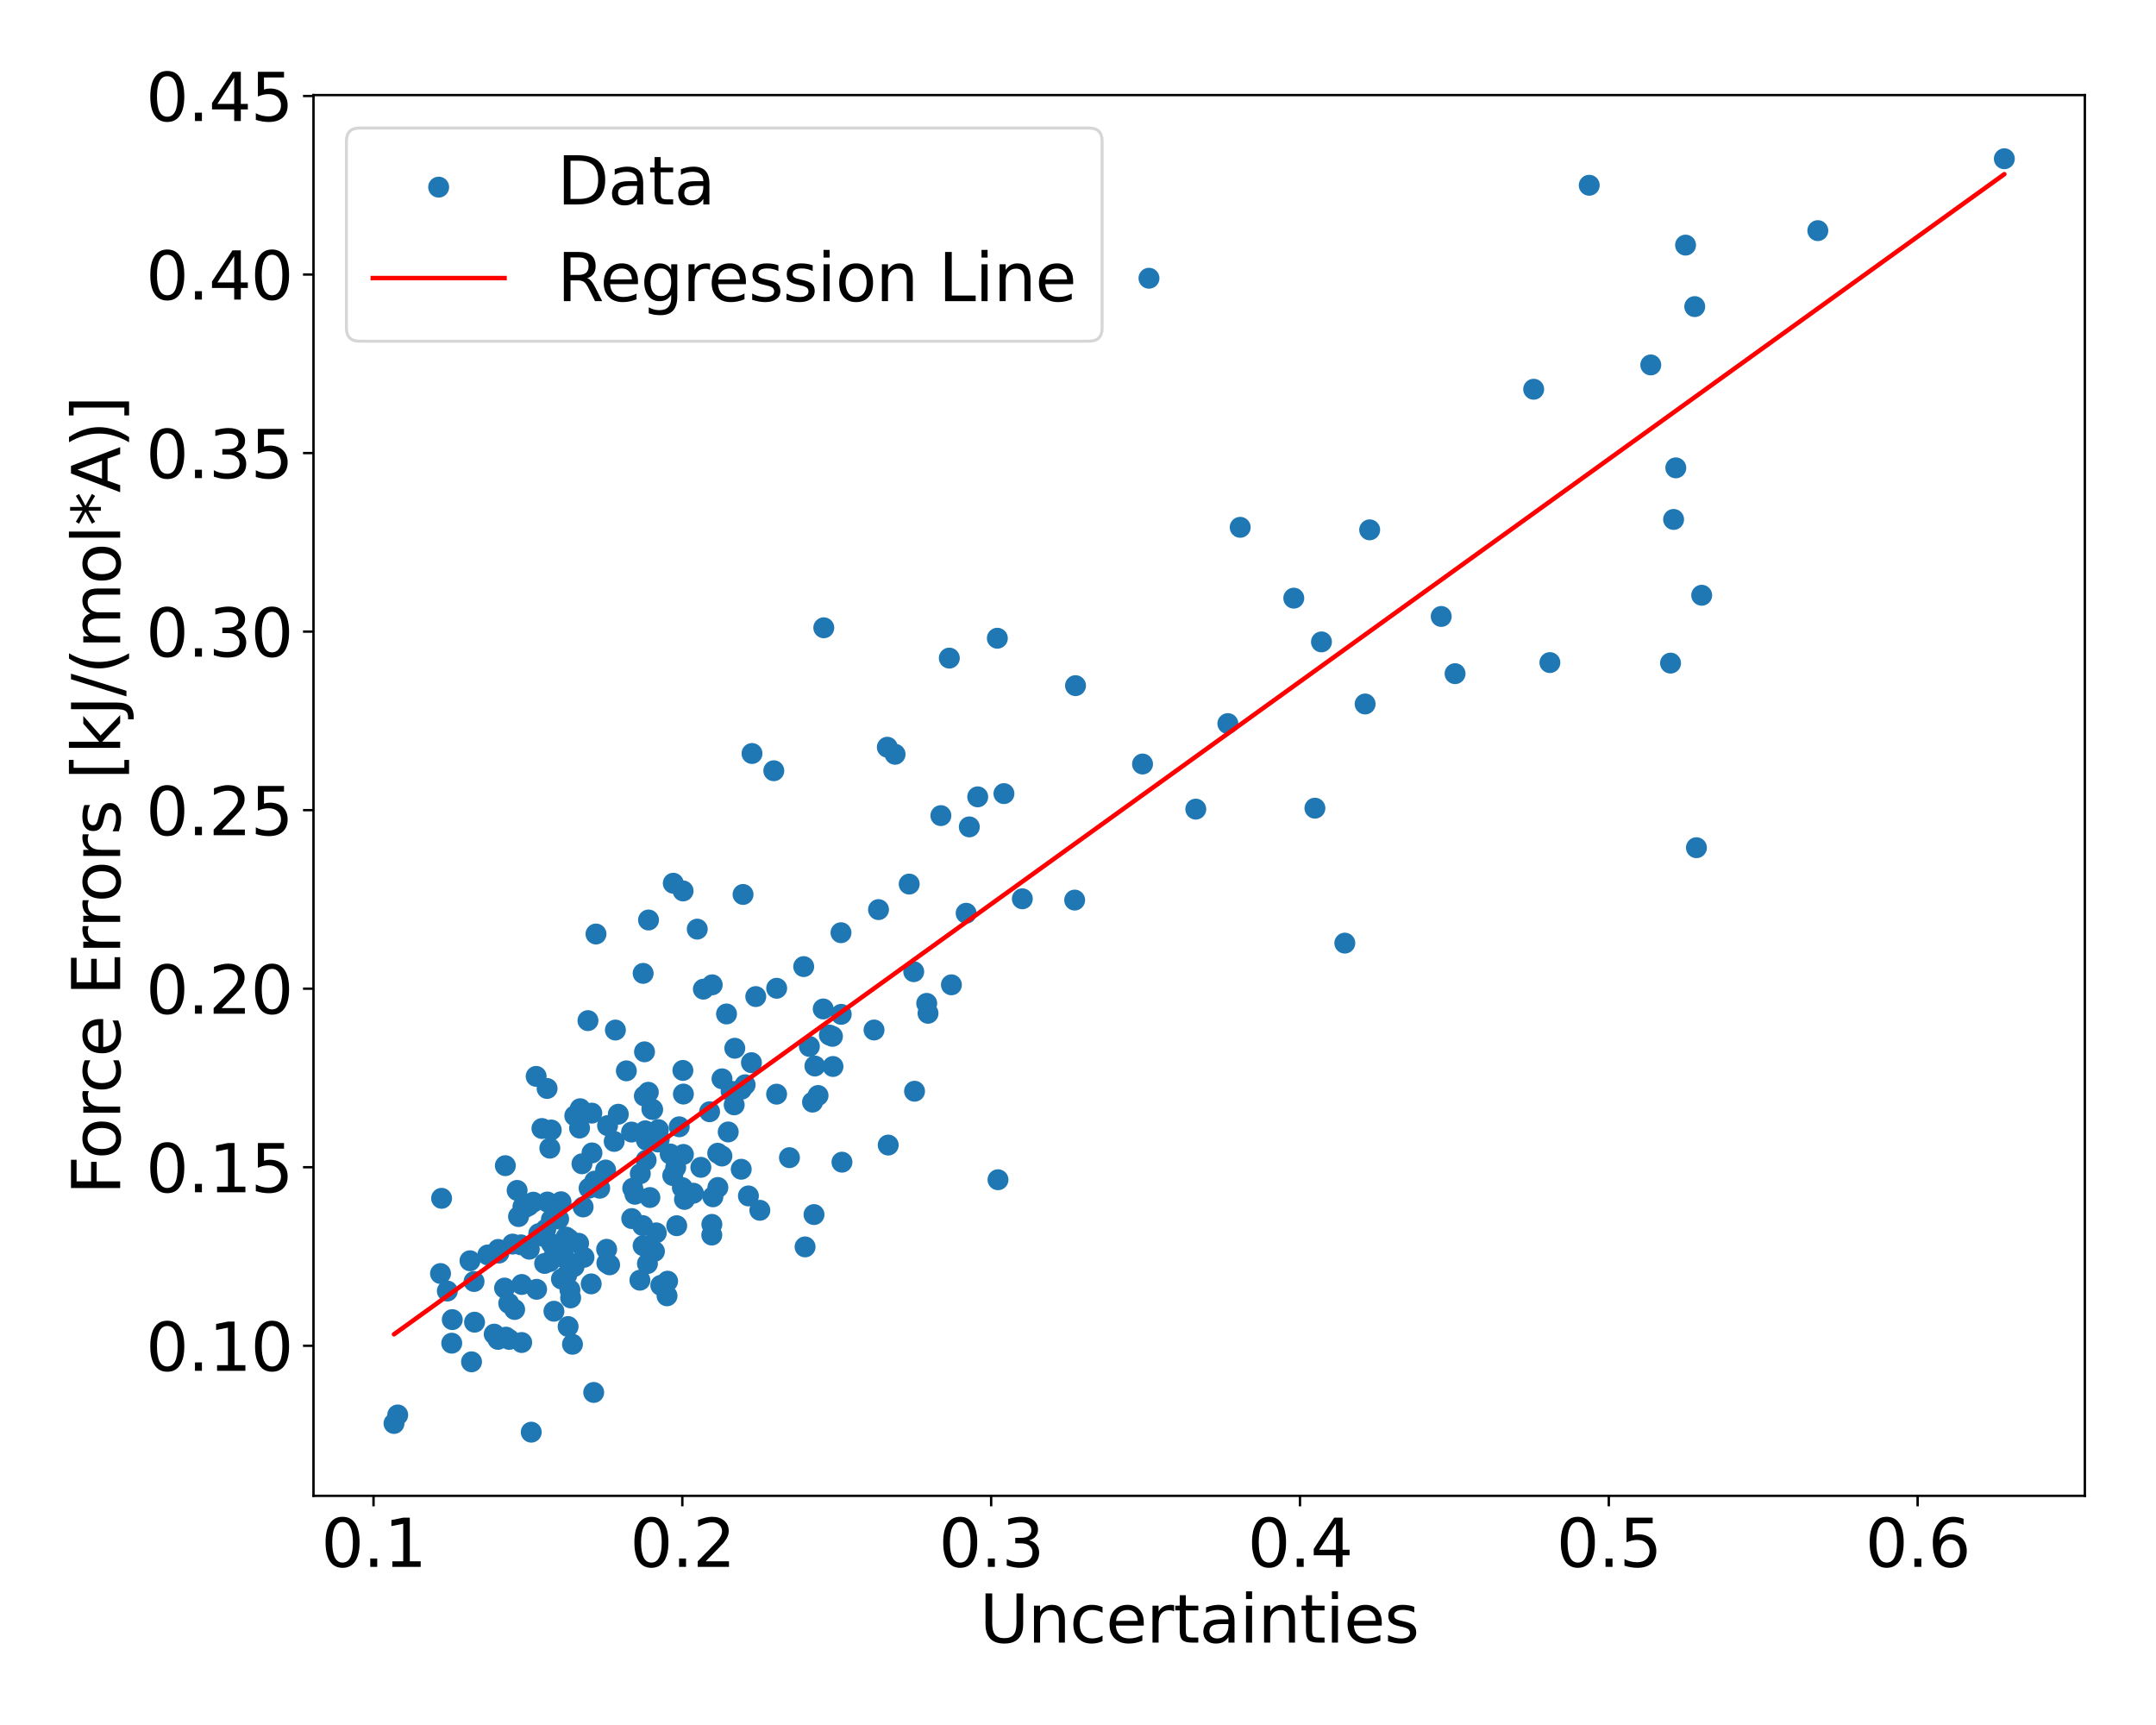 <?xml version="1.0" encoding="utf-8" standalone="no"?>
<!DOCTYPE svg PUBLIC "-//W3C//DTD SVG 1.1//EN"
  "http://www.w3.org/Graphics/SVG/1.1/DTD/svg11.dtd">
<svg xmlns:xlink="http://www.w3.org/1999/xlink" width="720pt" height="576pt" viewBox="0 0 720 576" xmlns="http://www.w3.org/2000/svg" version="1.1">
 <defs>
  <style type="text/css">*{stroke-linejoin: round; stroke-linecap: butt}</style>
 </defs>
 <g id="figure_1">
  <g id="patch_1">
   <path d="M 0 576 
L 720 576 
L 720 0 
L 0 0 
z
" style="fill: #ffffff"/>
  </g>
  <g id="axes_1">
   <g id="patch_2">
    <path d="M 104.69 499.48 
L 696.24 499.48 
L 696.24 31.749 
L 104.69 31.749 
z
" style="fill: #ffffff"/>
   </g>
   <g id="PathCollection_1">
    <defs>
     <path id="mb22055b7b8" d="M 0 3 
C 0.796 3 1.559 2.684 2.121 2.121 
C 2.684 1.559 3 0.796 3 0 
C 3 -0.796 2.684 -1.559 2.121 -2.121 
C 1.559 -2.684 0.796 -3 0 -3 
C -0.796 -3 -1.559 -2.684 -2.121 -2.121 
C -2.684 -1.559 -3 -0.796 -3 0 
C -3 0.796 -2.684 1.559 -2.121 2.121 
C -1.559 2.684 -0.796 3 0 3 
z
" style="stroke: #1f77b4"/>
    </defs>
    <g clip-path="url(#p635b0e2ef7)">
     <use xlink:href="#mb22055b7b8" x="381.555" y="255.117" style="fill: #1f77b4; stroke: #1f77b4"/>
     <use xlink:href="#mb22055b7b8" x="198.634" y="394.385" style="fill: #1f77b4; stroke: #1f77b4"/>
     <use xlink:href="#mb22055b7b8" x="263.637" y="386.559" style="fill: #1f77b4; stroke: #1f77b4"/>
     <use xlink:href="#mb22055b7b8" x="166.601" y="418.422" style="fill: #1f77b4; stroke: #1f77b4"/>
     <use xlink:href="#mb22055b7b8" x="323.702" y="276.11" style="fill: #1f77b4; stroke: #1f77b4"/>
     <use xlink:href="#mb22055b7b8" x="309.917" y="338.352" style="fill: #1f77b4; stroke: #1f77b4"/>
     <use xlink:href="#mb22055b7b8" x="184.132" y="407.227" style="fill: #1f77b4; stroke: #1f77b4"/>
     <use xlink:href="#mb22055b7b8" x="253.751" y="404.135" style="fill: #1f77b4; stroke: #1f77b4"/>
     <use xlink:href="#mb22055b7b8" x="449.105" y="314.922" style="fill: #1f77b4; stroke: #1f77b4"/>
     <use xlink:href="#mb22055b7b8" x="557.881" y="221.424" style="fill: #1f77b4; stroke: #1f77b4"/>
     <use xlink:href="#mb22055b7b8" x="171.176" y="415.416" style="fill: #1f77b4; stroke: #1f77b4"/>
     <use xlink:href="#mb22055b7b8" x="276.974" y="345.615" style="fill: #1f77b4; stroke: #1f77b4"/>
     <use xlink:href="#mb22055b7b8" x="359.172" y="228.946" style="fill: #1f77b4; stroke: #1f77b4"/>
     <use xlink:href="#mb22055b7b8" x="271.838" y="405.563" style="fill: #1f77b4; stroke: #1f77b4"/>
     <use xlink:href="#mb22055b7b8" x="182.705" y="363.458" style="fill: #1f77b4; stroke: #1f77b4"/>
     <use xlink:href="#mb22055b7b8" x="191.948" y="372.571" style="fill: #1f77b4; stroke: #1f77b4"/>
     <use xlink:href="#mb22055b7b8" x="335.267" y="264.994" style="fill: #1f77b4; stroke: #1f77b4"/>
     <use xlink:href="#mb22055b7b8" x="182.81" y="401.367" style="fill: #1f77b4; stroke: #1f77b4"/>
     <use xlink:href="#mb22055b7b8" x="183.617" y="383.39" style="fill: #1f77b4; stroke: #1f77b4"/>
     <use xlink:href="#mb22055b7b8" x="562.899" y="81.849" style="fill: #1f77b4; stroke: #1f77b4"/>
     <use xlink:href="#mb22055b7b8" x="175.316" y="403.241" style="fill: #1f77b4; stroke: #1f77b4"/>
     <use xlink:href="#mb22055b7b8" x="485.925" y="224.945" style="fill: #1f77b4; stroke: #1f77b4"/>
     <use xlink:href="#mb22055b7b8" x="214.618" y="409.234" style="fill: #1f77b4; stroke: #1f77b4"/>
     <use xlink:href="#mb22055b7b8" x="209.172" y="357.571" style="fill: #1f77b4; stroke: #1f77b4"/>
     <use xlink:href="#mb22055b7b8" x="176.52" y="402.618" style="fill: #1f77b4; stroke: #1f77b4"/>
     <use xlink:href="#mb22055b7b8" x="184.989" y="437.839" style="fill: #1f77b4; stroke: #1f77b4"/>
     <use xlink:href="#mb22055b7b8" x="228.223" y="365.321" style="fill: #1f77b4; stroke: #1f77b4"/>
     <use xlink:href="#mb22055b7b8" x="191.181" y="448.871" style="fill: #1f77b4; stroke: #1f77b4"/>
     <use xlink:href="#mb22055b7b8" x="177.412" y="478.22" style="fill: #1f77b4; stroke: #1f77b4"/>
     <use xlink:href="#mb22055b7b8" x="333.282" y="393.932" style="fill: #1f77b4; stroke: #1f77b4"/>
     <use xlink:href="#mb22055b7b8" x="250.943" y="354.844" style="fill: #1f77b4; stroke: #1f77b4"/>
     <use xlink:href="#mb22055b7b8" x="196.725" y="396.743" style="fill: #1f77b4; stroke: #1f77b4"/>
     <use xlink:href="#mb22055b7b8" x="131.579" y="475.308" style="fill: #1f77b4; stroke: #1f77b4"/>
     <use xlink:href="#mb22055b7b8" x="147.472" y="400.136" style="fill: #1f77b4; stroke: #1f77b4"/>
     <use xlink:href="#mb22055b7b8" x="248.141" y="298.668" style="fill: #1f77b4; stroke: #1f77b4"/>
     <use xlink:href="#mb22055b7b8" x="197.639" y="371.683" style="fill: #1f77b4; stroke: #1f77b4"/>
     <use xlink:href="#mb22055b7b8" x="189.99" y="413.757" style="fill: #1f77b4; stroke: #1f77b4"/>
     <use xlink:href="#mb22055b7b8" x="237.85" y="328.844" style="fill: #1f77b4; stroke: #1f77b4"/>
     <use xlink:href="#mb22055b7b8" x="198.269" y="464.957" style="fill: #1f77b4; stroke: #1f77b4"/>
     <use xlink:href="#mb22055b7b8" x="441.306" y="214.338" style="fill: #1f77b4; stroke: #1f77b4"/>
     <use xlink:href="#mb22055b7b8" x="187.491" y="427.077" style="fill: #1f77b4; stroke: #1f77b4"/>
     <use xlink:href="#mb22055b7b8" x="173.963" y="415.67" style="fill: #1f77b4; stroke: #1f77b4"/>
     <use xlink:href="#mb22055b7b8" x="259.372" y="329.998" style="fill: #1f77b4; stroke: #1f77b4"/>
     <use xlink:href="#mb22055b7b8" x="158.476" y="441.497" style="fill: #1f77b4; stroke: #1f77b4"/>
     <use xlink:href="#mb22055b7b8" x="558.901" y="173.447" style="fill: #1f77b4; stroke: #1f77b4"/>
     <use xlink:href="#mb22055b7b8" x="179.915" y="411.931" style="fill: #1f77b4; stroke: #1f77b4"/>
     <use xlink:href="#mb22055b7b8" x="239.736" y="396.518" style="fill: #1f77b4; stroke: #1f77b4"/>
     <use xlink:href="#mb22055b7b8" x="241.115" y="360.232" style="fill: #1f77b4; stroke: #1f77b4"/>
     <use xlink:href="#mb22055b7b8" x="220.169" y="380.387" style="fill: #1f77b4; stroke: #1f77b4"/>
     <use xlink:href="#mb22055b7b8" x="156.951" y="420.984" style="fill: #1f77b4; stroke: #1f77b4"/>
     <use xlink:href="#mb22055b7b8" x="273.192" y="365.8" style="fill: #1f77b4; stroke: #1f77b4"/>
     <use xlink:href="#mb22055b7b8" x="166.392" y="417.2" style="fill: #1f77b4; stroke: #1f77b4"/>
     <use xlink:href="#mb22055b7b8" x="275.108" y="209.628" style="fill: #1f77b4; stroke: #1f77b4"/>
     <use xlink:href="#mb22055b7b8" x="174.235" y="428.906" style="fill: #1f77b4; stroke: #1f77b4"/>
     <use xlink:href="#mb22055b7b8" x="228.588" y="400.506" style="fill: #1f77b4; stroke: #1f77b4"/>
     <use xlink:href="#mb22055b7b8" x="244.153" y="364.374" style="fill: #1f77b4; stroke: #1f77b4"/>
     <use xlink:href="#mb22055b7b8" x="228.05" y="357.434" style="fill: #1f77b4; stroke: #1f77b4"/>
     <use xlink:href="#mb22055b7b8" x="305.415" y="364.379" style="fill: #1f77b4; stroke: #1f77b4"/>
     <use xlink:href="#mb22055b7b8" x="226.827" y="376.25" style="fill: #1f77b4; stroke: #1f77b4"/>
     <use xlink:href="#mb22055b7b8" x="268.859" y="416.352" style="fill: #1f77b4; stroke: #1f77b4"/>
     <use xlink:href="#mb22055b7b8" x="236.97" y="371.223" style="fill: #1f77b4; stroke: #1f77b4"/>
     <use xlink:href="#mb22055b7b8" x="247.534" y="390.428" style="fill: #1f77b4; stroke: #1f77b4"/>
     <use xlink:href="#mb22055b7b8" x="216.51" y="364.719" style="fill: #1f77b4; stroke: #1f77b4"/>
     <use xlink:href="#mb22055b7b8" x="202.241" y="390.681" style="fill: #1f77b4; stroke: #1f77b4"/>
     <use xlink:href="#mb22055b7b8" x="193.23" y="415.141" style="fill: #1f77b4; stroke: #1f77b4"/>
     <use xlink:href="#mb22055b7b8" x="180.981" y="376.822" style="fill: #1f77b4; stroke: #1f77b4"/>
     <use xlink:href="#mb22055b7b8" x="217.036" y="399.869" style="fill: #1f77b4; stroke: #1f77b4"/>
     <use xlink:href="#mb22055b7b8" x="214.779" y="325.02" style="fill: #1f77b4; stroke: #1f77b4"/>
     <use xlink:href="#mb22055b7b8" x="190.57" y="433.38" style="fill: #1f77b4; stroke: #1f77b4"/>
     <use xlink:href="#mb22055b7b8" x="298.916" y="251.863" style="fill: #1f77b4; stroke: #1f77b4"/>
     <use xlink:href="#mb22055b7b8" x="280.85" y="311.443" style="fill: #1f77b4; stroke: #1f77b4"/>
     <use xlink:href="#mb22055b7b8" x="322.647" y="304.947" style="fill: #1f77b4; stroke: #1f77b4"/>
     <use xlink:href="#mb22055b7b8" x="669.351" y="53.01" style="fill: #1f77b4; stroke: #1f77b4"/>
     <use xlink:href="#mb22055b7b8" x="291.886" y="343.93" style="fill: #1f77b4; stroke: #1f77b4"/>
     <use xlink:href="#mb22055b7b8" x="179.053" y="359.415" style="fill: #1f77b4; stroke: #1f77b4"/>
     <use xlink:href="#mb22055b7b8" x="206.484" y="372.055" style="fill: #1f77b4; stroke: #1f77b4"/>
     <use xlink:href="#mb22055b7b8" x="183.624" y="421.232" style="fill: #1f77b4; stroke: #1f77b4"/>
     <use xlink:href="#mb22055b7b8" x="162.894" y="419.036" style="fill: #1f77b4; stroke: #1f77b4"/>
     <use xlink:href="#mb22055b7b8" x="333.063" y="213.115" style="fill: #1f77b4; stroke: #1f77b4"/>
     <use xlink:href="#mb22055b7b8" x="271.345" y="368.017" style="fill: #1f77b4; stroke: #1f77b4"/>
     <use xlink:href="#mb22055b7b8" x="270.291" y="349.422" style="fill: #1f77b4; stroke: #1f77b4"/>
     <use xlink:href="#mb22055b7b8" x="193.544" y="376.672" style="fill: #1f77b4; stroke: #1f77b4"/>
     <use xlink:href="#mb22055b7b8" x="179.206" y="430.519" style="fill: #1f77b4; stroke: #1f77b4"/>
     <use xlink:href="#mb22055b7b8" x="559.638" y="156.225" style="fill: #1f77b4; stroke: #1f77b4"/>
     <use xlink:href="#mb22055b7b8" x="203.588" y="422.344" style="fill: #1f77b4; stroke: #1f77b4"/>
     <use xlink:href="#mb22055b7b8" x="222.756" y="432.695" style="fill: #1f77b4; stroke: #1f77b4"/>
     <use xlink:href="#mb22055b7b8" x="181.617" y="412.912" style="fill: #1f77b4; stroke: #1f77b4"/>
     <use xlink:href="#mb22055b7b8" x="383.703" y="92.911" style="fill: #1f77b4; stroke: #1f77b4"/>
     <use xlink:href="#mb22055b7b8" x="190.327" y="430.707" style="fill: #1f77b4; stroke: #1f77b4"/>
     <use xlink:href="#mb22055b7b8" x="259.35" y="365.358" style="fill: #1f77b4; stroke: #1f77b4"/>
     <use xlink:href="#mb22055b7b8" x="202.59" y="417.161" style="fill: #1f77b4; stroke: #1f77b4"/>
     <use xlink:href="#mb22055b7b8" x="189.07" y="413.085" style="fill: #1f77b4; stroke: #1f77b4"/>
     <use xlink:href="#mb22055b7b8" x="213.696" y="427.476" style="fill: #1f77b4; stroke: #1f77b4"/>
     <use xlink:href="#mb22055b7b8" x="237.703" y="412.405" style="fill: #1f77b4; stroke: #1f77b4"/>
     <use xlink:href="#mb22055b7b8" x="341.408" y="300.121" style="fill: #1f77b4; stroke: #1f77b4"/>
     <use xlink:href="#mb22055b7b8" x="185.304" y="417.693" style="fill: #1f77b4; stroke: #1f77b4"/>
     <use xlink:href="#mb22055b7b8" x="211.298" y="396.765" style="fill: #1f77b4; stroke: #1f77b4"/>
     <use xlink:href="#mb22055b7b8" x="182.263" y="410.479" style="fill: #1f77b4; stroke: #1f77b4"/>
     <use xlink:href="#mb22055b7b8" x="268.395" y="322.761" style="fill: #1f77b4; stroke: #1f77b4"/>
     <use xlink:href="#mb22055b7b8" x="481.3" y="205.843" style="fill: #1f77b4; stroke: #1f77b4"/>
     <use xlink:href="#mb22055b7b8" x="326.51" y="266.08" style="fill: #1f77b4; stroke: #1f77b4"/>
     <use xlink:href="#mb22055b7b8" x="215.494" y="377.594" style="fill: #1f77b4; stroke: #1f77b4"/>
     <use xlink:href="#mb22055b7b8" x="231.583" y="398.429" style="fill: #1f77b4; stroke: #1f77b4"/>
     <use xlink:href="#mb22055b7b8" x="187.351" y="401.283" style="fill: #1f77b4; stroke: #1f77b4"/>
     <use xlink:href="#mb22055b7b8" x="147.113" y="425.249" style="fill: #1f77b4; stroke: #1f77b4"/>
     <use xlink:href="#mb22055b7b8" x="227.874" y="396.57" style="fill: #1f77b4; stroke: #1f77b4"/>
     <use xlink:href="#mb22055b7b8" x="200.278" y="396.763" style="fill: #1f77b4; stroke: #1f77b4"/>
     <use xlink:href="#mb22055b7b8" x="218.549" y="417.863" style="fill: #1f77b4; stroke: #1f77b4"/>
     <use xlink:href="#mb22055b7b8" x="210.902" y="378.009" style="fill: #1f77b4; stroke: #1f77b4"/>
     <use xlink:href="#mb22055b7b8" x="317.728" y="328.843" style="fill: #1f77b4; stroke: #1f77b4"/>
     <use xlink:href="#mb22055b7b8" x="213.828" y="391.933" style="fill: #1f77b4; stroke: #1f77b4"/>
     <use xlink:href="#mb22055b7b8" x="530.729" y="61.863" style="fill: #1f77b4; stroke: #1f77b4"/>
     <use xlink:href="#mb22055b7b8" x="215.779" y="387.399" style="fill: #1f77b4; stroke: #1f77b4"/>
     <use xlink:href="#mb22055b7b8" x="186.392" y="417.993" style="fill: #1f77b4; stroke: #1f77b4"/>
     <use xlink:href="#mb22055b7b8" x="565.962" y="102.38" style="fill: #1f77b4; stroke: #1f77b4"/>
     <use xlink:href="#mb22055b7b8" x="168.5" y="430.097" style="fill: #1f77b4; stroke: #1f77b4"/>
     <use xlink:href="#mb22055b7b8" x="237.73" y="408.834" style="fill: #1f77b4; stroke: #1f77b4"/>
     <use xlink:href="#mb22055b7b8" x="181.884" y="421.882" style="fill: #1f77b4; stroke: #1f77b4"/>
     <use xlink:href="#mb22055b7b8" x="228.224" y="385.479" style="fill: #1f77b4; stroke: #1f77b4"/>
     <use xlink:href="#mb22055b7b8" x="194.737" y="403.02" style="fill: #1f77b4; stroke: #1f77b4"/>
     <use xlink:href="#mb22055b7b8" x="186.561" y="407.045" style="fill: #1f77b4; stroke: #1f77b4"/>
     <use xlink:href="#mb22055b7b8" x="566.527" y="283.057" style="fill: #1f77b4; stroke: #1f77b4"/>
     <use xlink:href="#mb22055b7b8" x="217.961" y="370.49" style="fill: #1f77b4; stroke: #1f77b4"/>
     <use xlink:href="#mb22055b7b8" x="247.629" y="363.712" style="fill: #1f77b4; stroke: #1f77b4"/>
     <use xlink:href="#mb22055b7b8" x="149.392" y="431.093" style="fill: #1f77b4; stroke: #1f77b4"/>
     <use xlink:href="#mb22055b7b8" x="249.936" y="399.334" style="fill: #1f77b4; stroke: #1f77b4"/>
     <use xlink:href="#mb22055b7b8" x="457.406" y="176.919" style="fill: #1f77b4; stroke: #1f77b4"/>
     <use xlink:href="#mb22055b7b8" x="189.278" y="425.752" style="fill: #1f77b4; stroke: #1f77b4"/>
     <use xlink:href="#mb22055b7b8" x="216.215" y="421.947" style="fill: #1f77b4; stroke: #1f77b4"/>
     <use xlink:href="#mb22055b7b8" x="215.865" y="380.729" style="fill: #1f77b4; stroke: #1f77b4"/>
     <use xlink:href="#mb22055b7b8" x="314.209" y="272.343" style="fill: #1f77b4; stroke: #1f77b4"/>
     <use xlink:href="#mb22055b7b8" x="214.769" y="415.952" style="fill: #1f77b4; stroke: #1f77b4"/>
     <use xlink:href="#mb22055b7b8" x="309.477" y="335.039" style="fill: #1f77b4; stroke: #1f77b4"/>
     <use xlink:href="#mb22055b7b8" x="216.577" y="307.198" style="fill: #1f77b4; stroke: #1f77b4"/>
     <use xlink:href="#mb22055b7b8" x="197.432" y="428.705" style="fill: #1f77b4; stroke: #1f77b4"/>
     <use xlink:href="#mb22055b7b8" x="174.637" y="402.91" style="fill: #1f77b4; stroke: #1f77b4"/>
     <use xlink:href="#mb22055b7b8" x="165.042" y="445.485" style="fill: #1f77b4; stroke: #1f77b4"/>
     <use xlink:href="#mb22055b7b8" x="252.389" y="332.77" style="fill: #1f77b4; stroke: #1f77b4"/>
     <use xlink:href="#mb22055b7b8" x="202.898" y="375.853" style="fill: #1f77b4; stroke: #1f77b4"/>
     <use xlink:href="#mb22055b7b8" x="202.667" y="421.747" style="fill: #1f77b4; stroke: #1f77b4"/>
     <use xlink:href="#mb22055b7b8" x="215.181" y="365.971" style="fill: #1f77b4; stroke: #1f77b4"/>
     <use xlink:href="#mb22055b7b8" x="568.29" y="198.765" style="fill: #1f77b4; stroke: #1f77b4"/>
     <use xlink:href="#mb22055b7b8" x="168.965" y="446.487" style="fill: #1f77b4; stroke: #1f77b4"/>
     <use xlink:href="#mb22055b7b8" x="151.038" y="440.633" style="fill: #1f77b4; stroke: #1f77b4"/>
     <use xlink:href="#mb22055b7b8" x="158.31" y="427.911" style="fill: #1f77b4; stroke: #1f77b4"/>
     <use xlink:href="#mb22055b7b8" x="184.092" y="377.323" style="fill: #1f77b4; stroke: #1f77b4"/>
     <use xlink:href="#mb22055b7b8" x="317.024" y="219.753" style="fill: #1f77b4; stroke: #1f77b4"/>
     <use xlink:href="#mb22055b7b8" x="551.279" y="121.856" style="fill: #1f77b4; stroke: #1f77b4"/>
     <use xlink:href="#mb22055b7b8" x="176.761" y="417.121" style="fill: #1f77b4; stroke: #1f77b4"/>
     <use xlink:href="#mb22055b7b8" x="220.676" y="429.197" style="fill: #1f77b4; stroke: #1f77b4"/>
     <use xlink:href="#mb22055b7b8" x="189.721" y="442.945" style="fill: #1f77b4; stroke: #1f77b4"/>
     <use xlink:href="#mb22055b7b8" x="410.047" y="241.617" style="fill: #1f77b4; stroke: #1f77b4"/>
     <use xlink:href="#mb22055b7b8" x="239.685" y="385.083" style="fill: #1f77b4; stroke: #1f77b4"/>
     <use xlink:href="#mb22055b7b8" x="248.842" y="362.219" style="fill: #1f77b4; stroke: #1f77b4"/>
     <use xlink:href="#mb22055b7b8" x="414.168" y="176.079" style="fill: #1f77b4; stroke: #1f77b4"/>
     <use xlink:href="#mb22055b7b8" x="277.999" y="346.053" style="fill: #1f77b4; stroke: #1f77b4"/>
     <use xlink:href="#mb22055b7b8" x="242.627" y="338.575" style="fill: #1f77b4; stroke: #1f77b4"/>
     <use xlink:href="#mb22055b7b8" x="232.849" y="310.247" style="fill: #1f77b4; stroke: #1f77b4"/>
     <use xlink:href="#mb22055b7b8" x="245.387" y="350.023" style="fill: #1f77b4; stroke: #1f77b4"/>
     <use xlink:href="#mb22055b7b8" x="150.86" y="448.506" style="fill: #1f77b4; stroke: #1f77b4"/>
     <use xlink:href="#mb22055b7b8" x="274.915" y="336.902" style="fill: #1f77b4; stroke: #1f77b4"/>
     <use xlink:href="#mb22055b7b8" x="215.233" y="351.22" style="fill: #1f77b4; stroke: #1f77b4"/>
     <use xlink:href="#mb22055b7b8" x="178.093" y="401.423" style="fill: #1f77b4; stroke: #1f77b4"/>
     <use xlink:href="#mb22055b7b8" x="305.142" y="324.459" style="fill: #1f77b4; stroke: #1f77b4"/>
     <use xlink:href="#mb22055b7b8" x="512.175" y="129.974" style="fill: #1f77b4; stroke: #1f77b4"/>
     <use xlink:href="#mb22055b7b8" x="197.691" y="384.972" style="fill: #1f77b4; stroke: #1f77b4"/>
     <use xlink:href="#mb22055b7b8" x="258.414" y="257.361" style="fill: #1f77b4; stroke: #1f77b4"/>
     <use xlink:href="#mb22055b7b8" x="399.336" y="270.182" style="fill: #1f77b4; stroke: #1f77b4"/>
     <use xlink:href="#mb22055b7b8" x="225.655" y="389.841" style="fill: #1f77b4; stroke: #1f77b4"/>
     <use xlink:href="#mb22055b7b8" x="157.47" y="454.732" style="fill: #1f77b4; stroke: #1f77b4"/>
     <use xlink:href="#mb22055b7b8" x="223.817" y="385.324" style="fill: #1f77b4; stroke: #1f77b4"/>
     <use xlink:href="#mb22055b7b8" x="219.868" y="377.196" style="fill: #1f77b4; stroke: #1f77b4"/>
     <use xlink:href="#mb22055b7b8" x="278.178" y="356.115" style="fill: #1f77b4; stroke: #1f77b4"/>
     <use xlink:href="#mb22055b7b8" x="439.116" y="269.86" style="fill: #1f77b4; stroke: #1f77b4"/>
     <use xlink:href="#mb22055b7b8" x="358.888" y="300.551" style="fill: #1f77b4; stroke: #1f77b4"/>
     <use xlink:href="#mb22055b7b8" x="607.067" y="77.013" style="fill: #1f77b4; stroke: #1f77b4"/>
     <use xlink:href="#mb22055b7b8" x="234.051" y="389.789" style="fill: #1f77b4; stroke: #1f77b4"/>
     <use xlink:href="#mb22055b7b8" x="196.349" y="340.799" style="fill: #1f77b4; stroke: #1f77b4"/>
     <use xlink:href="#mb22055b7b8" x="166.302" y="447.235" style="fill: #1f77b4; stroke: #1f77b4"/>
     <use xlink:href="#mb22055b7b8" x="132.824" y="472.47" style="fill: #1f77b4; stroke: #1f77b4"/>
     <use xlink:href="#mb22055b7b8" x="224.669" y="392.521" style="fill: #1f77b4; stroke: #1f77b4"/>
     <use xlink:href="#mb22055b7b8" x="199.032" y="311.879" style="fill: #1f77b4; stroke: #1f77b4"/>
     <use xlink:href="#mb22055b7b8" x="205.513" y="343.948" style="fill: #1f77b4; stroke: #1f77b4"/>
     <use xlink:href="#mb22055b7b8" x="212.039" y="398.782" style="fill: #1f77b4; stroke: #1f77b4"/>
     <use xlink:href="#mb22055b7b8" x="303.63" y="295.205" style="fill: #1f77b4; stroke: #1f77b4"/>
     <use xlink:href="#mb22055b7b8" x="241.089" y="386.014" style="fill: #1f77b4; stroke: #1f77b4"/>
     <use xlink:href="#mb22055b7b8" x="280.925" y="338.704" style="fill: #1f77b4; stroke: #1f77b4"/>
     <use xlink:href="#mb22055b7b8" x="217.682" y="370.318" style="fill: #1f77b4; stroke: #1f77b4"/>
     <use xlink:href="#mb22055b7b8" x="210.967" y="406.895" style="fill: #1f77b4; stroke: #1f77b4"/>
     <use xlink:href="#mb22055b7b8" x="188.588" y="420.07" style="fill: #1f77b4; stroke: #1f77b4"/>
     <use xlink:href="#mb22055b7b8" x="174.226" y="448.283" style="fill: #1f77b4; stroke: #1f77b4"/>
     <use xlink:href="#mb22055b7b8" x="281.176" y="388.066" style="fill: #1f77b4; stroke: #1f77b4"/>
     <use xlink:href="#mb22055b7b8" x="194.348" y="388.607" style="fill: #1f77b4; stroke: #1f77b4"/>
     <use xlink:href="#mb22055b7b8" x="184.199" y="415.313" style="fill: #1f77b4; stroke: #1f77b4"/>
     <use xlink:href="#mb22055b7b8" x="170.054" y="447.245" style="fill: #1f77b4; stroke: #1f77b4"/>
     <use xlink:href="#mb22055b7b8" x="517.587" y="221.245" style="fill: #1f77b4; stroke: #1f77b4"/>
     <use xlink:href="#mb22055b7b8" x="171.865" y="437.256" style="fill: #1f77b4; stroke: #1f77b4"/>
     <use xlink:href="#mb22055b7b8" x="205.112" y="381.138" style="fill: #1f77b4; stroke: #1f77b4"/>
     <use xlink:href="#mb22055b7b8" x="251.136" y="251.604" style="fill: #1f77b4; stroke: #1f77b4"/>
     <use xlink:href="#mb22055b7b8" x="296.325" y="249.51" style="fill: #1f77b4; stroke: #1f77b4"/>
     <use xlink:href="#mb22055b7b8" x="272.134" y="355.958" style="fill: #1f77b4; stroke: #1f77b4"/>
     <use xlink:href="#mb22055b7b8" x="195.029" y="419.841" style="fill: #1f77b4; stroke: #1f77b4"/>
     <use xlink:href="#mb22055b7b8" x="432.064" y="199.732" style="fill: #1f77b4; stroke: #1f77b4"/>
     <use xlink:href="#mb22055b7b8" x="225.99" y="409.28" style="fill: #1f77b4; stroke: #1f77b4"/>
     <use xlink:href="#mb22055b7b8" x="245.186" y="368.924" style="fill: #1f77b4; stroke: #1f77b4"/>
     <use xlink:href="#mb22055b7b8" x="455.89" y="235.071" style="fill: #1f77b4; stroke: #1f77b4"/>
     <use xlink:href="#mb22055b7b8" x="293.382" y="303.73" style="fill: #1f77b4; stroke: #1f77b4"/>
     <use xlink:href="#mb22055b7b8" x="219.725" y="381.335" style="fill: #1f77b4; stroke: #1f77b4"/>
     <use xlink:href="#mb22055b7b8" x="168.761" y="389.231" style="fill: #1f77b4; stroke: #1f77b4"/>
     <use xlink:href="#mb22055b7b8" x="191.715" y="422.917" style="fill: #1f77b4; stroke: #1f77b4"/>
     <use xlink:href="#mb22055b7b8" x="193.751" y="370.216" style="fill: #1f77b4; stroke: #1f77b4"/>
     <use xlink:href="#mb22055b7b8" x="173.164" y="406.227" style="fill: #1f77b4; stroke: #1f77b4"/>
     <use xlink:href="#mb22055b7b8" x="219.159" y="411.671" style="fill: #1f77b4; stroke: #1f77b4"/>
     <use xlink:href="#mb22055b7b8" x="238.073" y="399.63" style="fill: #1f77b4; stroke: #1f77b4"/>
     <use xlink:href="#mb22055b7b8" x="243.193" y="377.976" style="fill: #1f77b4; stroke: #1f77b4"/>
     <use xlink:href="#mb22055b7b8" x="296.623" y="382.352" style="fill: #1f77b4; stroke: #1f77b4"/>
     <use xlink:href="#mb22055b7b8" x="169.892" y="435.192" style="fill: #1f77b4; stroke: #1f77b4"/>
     <use xlink:href="#mb22055b7b8" x="172.695" y="397.49" style="fill: #1f77b4; stroke: #1f77b4"/>
     <use xlink:href="#mb22055b7b8" x="222.949" y="427.803" style="fill: #1f77b4; stroke: #1f77b4"/>
     <use xlink:href="#mb22055b7b8" x="228.118" y="297.5" style="fill: #1f77b4; stroke: #1f77b4"/>
     <use xlink:href="#mb22055b7b8" x="224.846" y="294.923" style="fill: #1f77b4; stroke: #1f77b4"/>
     <use xlink:href="#mb22055b7b8" x="234.894" y="330.291" style="fill: #1f77b4; stroke: #1f77b4"/>
    </g>
   </g>
   <g id="matplotlib.axis_1">
    <g id="xtick_1">
     <g id="line2d_1">
      <defs>
       <path id="md09430dd6f" d="M 0 0 
L 0 3.5 
" style="stroke: #000000; stroke-width: 0.8"/>
      </defs>
      <g>
       <use xlink:href="#md09430dd6f" x="124.735" y="499.48" style="stroke: #000000; stroke-width: 0.8"/>
      </g>
     </g>
     <g id="text_1">
      <!-- 0.1 -->
      <g transform="translate(107.242 523.197) scale(0.22 -0.22)">
       <defs>
        <path id="DejaVuSans-30" d="M 2034 4250 
Q 1547 4250 1301 3770 
Q 1056 3291 1056 2328 
Q 1056 1369 1301 889 
Q 1547 409 2034 409 
Q 2525 409 2770 889 
Q 3016 1369 3016 2328 
Q 3016 3291 2770 3770 
Q 2525 4250 2034 4250 
z
M 2034 4750 
Q 2819 4750 3233 4129 
Q 3647 3509 3647 2328 
Q 3647 1150 3233 529 
Q 2819 -91 2034 -91 
Q 1250 -91 836 529 
Q 422 1150 422 2328 
Q 422 3509 836 4129 
Q 1250 4750 2034 4750 
z
" transform="scale(0.016)"/>
        <path id="DejaVuSans-2e" d="M 684 794 
L 1344 794 
L 1344 0 
L 684 0 
L 684 794 
z
" transform="scale(0.016)"/>
        <path id="DejaVuSans-31" d="M 794 531 
L 1825 531 
L 1825 4091 
L 703 3866 
L 703 4441 
L 1819 4666 
L 2450 4666 
L 2450 531 
L 3481 531 
L 3481 0 
L 794 0 
L 794 531 
z
" transform="scale(0.016)"/>
       </defs>
       <use xlink:href="#DejaVuSans-30"/>
       <use xlink:href="#DejaVuSans-2e" x="63.623"/>
       <use xlink:href="#DejaVuSans-31" x="95.41"/>
      </g>
     </g>
    </g>
    <g id="xtick_2">
     <g id="line2d_2">
      <g>
       <use xlink:href="#md09430dd6f" x="227.866" y="499.48" style="stroke: #000000; stroke-width: 0.8"/>
      </g>
     </g>
     <g id="text_2">
      <!-- 0.2 -->
      <g transform="translate(210.373 523.197) scale(0.22 -0.22)">
       <defs>
        <path id="DejaVuSans-32" d="M 1228 531 
L 3431 531 
L 3431 0 
L 469 0 
L 469 531 
Q 828 903 1448 1529 
Q 2069 2156 2228 2338 
Q 2531 2678 2651 2914 
Q 2772 3150 2772 3378 
Q 2772 3750 2511 3984 
Q 2250 4219 1831 4219 
Q 1534 4219 1204 4116 
Q 875 4013 500 3803 
L 500 4441 
Q 881 4594 1212 4672 
Q 1544 4750 1819 4750 
Q 2544 4750 2975 4387 
Q 3406 4025 3406 3419 
Q 3406 3131 3298 2873 
Q 3191 2616 2906 2266 
Q 2828 2175 2409 1742 
Q 1991 1309 1228 531 
z
" transform="scale(0.016)"/>
       </defs>
       <use xlink:href="#DejaVuSans-30"/>
       <use xlink:href="#DejaVuSans-2e" x="63.623"/>
       <use xlink:href="#DejaVuSans-32" x="95.41"/>
      </g>
     </g>
    </g>
    <g id="xtick_3">
     <g id="line2d_3">
      <g>
       <use xlink:href="#md09430dd6f" x="330.998" y="499.48" style="stroke: #000000; stroke-width: 0.8"/>
      </g>
     </g>
     <g id="text_3">
      <!-- 0.3 -->
      <g transform="translate(313.504 523.197) scale(0.22 -0.22)">
       <defs>
        <path id="DejaVuSans-33" d="M 2597 2516 
Q 3050 2419 3304 2112 
Q 3559 1806 3559 1356 
Q 3559 666 3084 287 
Q 2609 -91 1734 -91 
Q 1441 -91 1130 -33 
Q 819 25 488 141 
L 488 750 
Q 750 597 1062 519 
Q 1375 441 1716 441 
Q 2309 441 2620 675 
Q 2931 909 2931 1356 
Q 2931 1769 2642 2001 
Q 2353 2234 1838 2234 
L 1294 2234 
L 1294 2753 
L 1863 2753 
Q 2328 2753 2575 2939 
Q 2822 3125 2822 3475 
Q 2822 3834 2567 4026 
Q 2313 4219 1838 4219 
Q 1578 4219 1281 4162 
Q 984 4106 628 3988 
L 628 4550 
Q 988 4650 1302 4700 
Q 1616 4750 1894 4750 
Q 2613 4750 3031 4423 
Q 3450 4097 3450 3541 
Q 3450 3153 3228 2886 
Q 3006 2619 2597 2516 
z
" transform="scale(0.016)"/>
       </defs>
       <use xlink:href="#DejaVuSans-30"/>
       <use xlink:href="#DejaVuSans-2e" x="63.623"/>
       <use xlink:href="#DejaVuSans-33" x="95.41"/>
      </g>
     </g>
    </g>
    <g id="xtick_4">
     <g id="line2d_4">
      <g>
       <use xlink:href="#md09430dd6f" x="434.129" y="499.48" style="stroke: #000000; stroke-width: 0.8"/>
      </g>
     </g>
     <g id="text_4">
      <!-- 0.4 -->
      <g transform="translate(416.636 523.197) scale(0.22 -0.22)">
       <defs>
        <path id="DejaVuSans-34" d="M 2419 4116 
L 825 1625 
L 2419 1625 
L 2419 4116 
z
M 2253 4666 
L 3047 4666 
L 3047 1625 
L 3713 1625 
L 3713 1100 
L 3047 1100 
L 3047 0 
L 2419 0 
L 2419 1100 
L 313 1100 
L 313 1709 
L 2253 4666 
z
" transform="scale(0.016)"/>
       </defs>
       <use xlink:href="#DejaVuSans-30"/>
       <use xlink:href="#DejaVuSans-2e" x="63.623"/>
       <use xlink:href="#DejaVuSans-34" x="95.41"/>
      </g>
     </g>
    </g>
    <g id="xtick_5">
     <g id="line2d_5">
      <g>
       <use xlink:href="#md09430dd6f" x="537.261" y="499.48" style="stroke: #000000; stroke-width: 0.8"/>
      </g>
     </g>
     <g id="text_5">
      <!-- 0.5 -->
      <g transform="translate(519.767 523.197) scale(0.22 -0.22)">
       <defs>
        <path id="DejaVuSans-35" d="M 691 4666 
L 3169 4666 
L 3169 4134 
L 1269 4134 
L 1269 2991 
Q 1406 3038 1543 3061 
Q 1681 3084 1819 3084 
Q 2600 3084 3056 2656 
Q 3513 2228 3513 1497 
Q 3513 744 3044 326 
Q 2575 -91 1722 -91 
Q 1428 -91 1123 -41 
Q 819 9 494 109 
L 494 744 
Q 775 591 1075 516 
Q 1375 441 1709 441 
Q 2250 441 2565 725 
Q 2881 1009 2881 1497 
Q 2881 1984 2565 2268 
Q 2250 2553 1709 2553 
Q 1456 2553 1204 2497 
Q 953 2441 691 2322 
L 691 4666 
z
" transform="scale(0.016)"/>
       </defs>
       <use xlink:href="#DejaVuSans-30"/>
       <use xlink:href="#DejaVuSans-2e" x="63.623"/>
       <use xlink:href="#DejaVuSans-35" x="95.41"/>
      </g>
     </g>
    </g>
    <g id="xtick_6">
     <g id="line2d_6">
      <g>
       <use xlink:href="#md09430dd6f" x="640.392" y="499.48" style="stroke: #000000; stroke-width: 0.8"/>
      </g>
     </g>
     <g id="text_6">
      <!-- 0.6 -->
      <g transform="translate(622.899 523.197) scale(0.22 -0.22)">
       <defs>
        <path id="DejaVuSans-36" d="M 2113 2584 
Q 1688 2584 1439 2293 
Q 1191 2003 1191 1497 
Q 1191 994 1439 701 
Q 1688 409 2113 409 
Q 2538 409 2786 701 
Q 3034 994 3034 1497 
Q 3034 2003 2786 2293 
Q 2538 2584 2113 2584 
z
M 3366 4563 
L 3366 3988 
Q 3128 4100 2886 4159 
Q 2644 4219 2406 4219 
Q 1781 4219 1451 3797 
Q 1122 3375 1075 2522 
Q 1259 2794 1537 2939 
Q 1816 3084 2150 3084 
Q 2853 3084 3261 2657 
Q 3669 2231 3669 1497 
Q 3669 778 3244 343 
Q 2819 -91 2113 -91 
Q 1303 -91 875 529 
Q 447 1150 447 2328 
Q 447 3434 972 4092 
Q 1497 4750 2381 4750 
Q 2619 4750 2861 4703 
Q 3103 4656 3366 4563 
z
" transform="scale(0.016)"/>
       </defs>
       <use xlink:href="#DejaVuSans-30"/>
       <use xlink:href="#DejaVuSans-2e" x="63.623"/>
       <use xlink:href="#DejaVuSans-36" x="95.41"/>
      </g>
     </g>
    </g>
    <g id="text_7">
     <!-- Uncertainties -->
     <g transform="translate(327.157 548.488) scale(0.22 -0.22)">
      <defs>
       <path id="DejaVuSans-55" d="M 556 4666 
L 1191 4666 
L 1191 1831 
Q 1191 1081 1462 751 
Q 1734 422 2344 422 
Q 2950 422 3222 751 
Q 3494 1081 3494 1831 
L 3494 4666 
L 4128 4666 
L 4128 1753 
Q 4128 841 3676 375 
Q 3225 -91 2344 -91 
Q 1459 -91 1007 375 
Q 556 841 556 1753 
L 556 4666 
z
" transform="scale(0.016)"/>
       <path id="DejaVuSans-6e" d="M 3513 2113 
L 3513 0 
L 2938 0 
L 2938 2094 
Q 2938 2591 2744 2837 
Q 2550 3084 2163 3084 
Q 1697 3084 1428 2787 
Q 1159 2491 1159 1978 
L 1159 0 
L 581 0 
L 581 3500 
L 1159 3500 
L 1159 2956 
Q 1366 3272 1645 3428 
Q 1925 3584 2291 3584 
Q 2894 3584 3203 3211 
Q 3513 2838 3513 2113 
z
" transform="scale(0.016)"/>
       <path id="DejaVuSans-63" d="M 3122 3366 
L 3122 2828 
Q 2878 2963 2633 3030 
Q 2388 3097 2138 3097 
Q 1578 3097 1268 2742 
Q 959 2388 959 1747 
Q 959 1106 1268 751 
Q 1578 397 2138 397 
Q 2388 397 2633 464 
Q 2878 531 3122 666 
L 3122 134 
Q 2881 22 2623 -34 
Q 2366 -91 2075 -91 
Q 1284 -91 818 406 
Q 353 903 353 1747 
Q 353 2603 823 3093 
Q 1294 3584 2113 3584 
Q 2378 3584 2631 3529 
Q 2884 3475 3122 3366 
z
" transform="scale(0.016)"/>
       <path id="DejaVuSans-65" d="M 3597 1894 
L 3597 1613 
L 953 1613 
Q 991 1019 1311 708 
Q 1631 397 2203 397 
Q 2534 397 2845 478 
Q 3156 559 3463 722 
L 3463 178 
Q 3153 47 2828 -22 
Q 2503 -91 2169 -91 
Q 1331 -91 842 396 
Q 353 884 353 1716 
Q 353 2575 817 3079 
Q 1281 3584 2069 3584 
Q 2775 3584 3186 3129 
Q 3597 2675 3597 1894 
z
M 3022 2063 
Q 3016 2534 2758 2815 
Q 2500 3097 2075 3097 
Q 1594 3097 1305 2825 
Q 1016 2553 972 2059 
L 3022 2063 
z
" transform="scale(0.016)"/>
       <path id="DejaVuSans-72" d="M 2631 2963 
Q 2534 3019 2420 3045 
Q 2306 3072 2169 3072 
Q 1681 3072 1420 2755 
Q 1159 2438 1159 1844 
L 1159 0 
L 581 0 
L 581 3500 
L 1159 3500 
L 1159 2956 
Q 1341 3275 1631 3429 
Q 1922 3584 2338 3584 
Q 2397 3584 2469 3576 
Q 2541 3569 2628 3553 
L 2631 2963 
z
" transform="scale(0.016)"/>
       <path id="DejaVuSans-74" d="M 1172 4494 
L 1172 3500 
L 2356 3500 
L 2356 3053 
L 1172 3053 
L 1172 1153 
Q 1172 725 1289 603 
Q 1406 481 1766 481 
L 2356 481 
L 2356 0 
L 1766 0 
Q 1100 0 847 248 
Q 594 497 594 1153 
L 594 3053 
L 172 3053 
L 172 3500 
L 594 3500 
L 594 4494 
L 1172 4494 
z
" transform="scale(0.016)"/>
       <path id="DejaVuSans-61" d="M 2194 1759 
Q 1497 1759 1228 1600 
Q 959 1441 959 1056 
Q 959 750 1161 570 
Q 1363 391 1709 391 
Q 2188 391 2477 730 
Q 2766 1069 2766 1631 
L 2766 1759 
L 2194 1759 
z
M 3341 1997 
L 3341 0 
L 2766 0 
L 2766 531 
Q 2569 213 2275 61 
Q 1981 -91 1556 -91 
Q 1019 -91 701 211 
Q 384 513 384 1019 
Q 384 1609 779 1909 
Q 1175 2209 1959 2209 
L 2766 2209 
L 2766 2266 
Q 2766 2663 2505 2880 
Q 2244 3097 1772 3097 
Q 1472 3097 1187 3025 
Q 903 2953 641 2809 
L 641 3341 
Q 956 3463 1253 3523 
Q 1550 3584 1831 3584 
Q 2591 3584 2966 3190 
Q 3341 2797 3341 1997 
z
" transform="scale(0.016)"/>
       <path id="DejaVuSans-69" d="M 603 3500 
L 1178 3500 
L 1178 0 
L 603 0 
L 603 3500 
z
M 603 4863 
L 1178 4863 
L 1178 4134 
L 603 4134 
L 603 4863 
z
" transform="scale(0.016)"/>
       <path id="DejaVuSans-73" d="M 2834 3397 
L 2834 2853 
Q 2591 2978 2328 3040 
Q 2066 3103 1784 3103 
Q 1356 3103 1142 2972 
Q 928 2841 928 2578 
Q 928 2378 1081 2264 
Q 1234 2150 1697 2047 
L 1894 2003 
Q 2506 1872 2764 1633 
Q 3022 1394 3022 966 
Q 3022 478 2636 193 
Q 2250 -91 1575 -91 
Q 1294 -91 989 -36 
Q 684 19 347 128 
L 347 722 
Q 666 556 975 473 
Q 1284 391 1588 391 
Q 1994 391 2212 530 
Q 2431 669 2431 922 
Q 2431 1156 2273 1281 
Q 2116 1406 1581 1522 
L 1381 1569 
Q 847 1681 609 1914 
Q 372 2147 372 2553 
Q 372 3047 722 3315 
Q 1072 3584 1716 3584 
Q 2034 3584 2315 3537 
Q 2597 3491 2834 3397 
z
" transform="scale(0.016)"/>
      </defs>
      <use xlink:href="#DejaVuSans-55"/>
      <use xlink:href="#DejaVuSans-6e" x="73.193"/>
      <use xlink:href="#DejaVuSans-63" x="136.572"/>
      <use xlink:href="#DejaVuSans-65" x="191.553"/>
      <use xlink:href="#DejaVuSans-72" x="253.076"/>
      <use xlink:href="#DejaVuSans-74" x="294.189"/>
      <use xlink:href="#DejaVuSans-61" x="333.398"/>
      <use xlink:href="#DejaVuSans-69" x="394.678"/>
      <use xlink:href="#DejaVuSans-6e" x="422.461"/>
      <use xlink:href="#DejaVuSans-74" x="485.84"/>
      <use xlink:href="#DejaVuSans-69" x="525.049"/>
      <use xlink:href="#DejaVuSans-65" x="552.832"/>
      <use xlink:href="#DejaVuSans-73" x="614.355"/>
     </g>
    </g>
   </g>
   <g id="matplotlib.axis_2">
    <g id="ytick_1">
     <g id="line2d_7">
      <defs>
       <path id="m525ff35ba0" d="M 0 0 
L -3.5 0 
" style="stroke: #000000; stroke-width: 0.8"/>
      </defs>
      <g>
       <use xlink:href="#m525ff35ba0" x="104.69" y="449.364" style="stroke: #000000; stroke-width: 0.8"/>
      </g>
     </g>
     <g id="text_8">
      <!-- 0.10 -->
      <g transform="translate(48.706 457.723) scale(0.22 -0.22)">
       <use xlink:href="#DejaVuSans-30"/>
       <use xlink:href="#DejaVuSans-2e" x="63.623"/>
       <use xlink:href="#DejaVuSans-31" x="95.41"/>
       <use xlink:href="#DejaVuSans-30" x="159.033"/>
      </g>
     </g>
    </g>
    <g id="ytick_2">
     <g id="line2d_8">
      <g>
       <use xlink:href="#m525ff35ba0" x="104.69" y="389.749" style="stroke: #000000; stroke-width: 0.8"/>
      </g>
     </g>
     <g id="text_9">
      <!-- 0.15 -->
      <g transform="translate(48.706 398.107) scale(0.22 -0.22)">
       <use xlink:href="#DejaVuSans-30"/>
       <use xlink:href="#DejaVuSans-2e" x="63.623"/>
       <use xlink:href="#DejaVuSans-31" x="95.41"/>
       <use xlink:href="#DejaVuSans-35" x="159.033"/>
      </g>
     </g>
    </g>
    <g id="ytick_3">
     <g id="line2d_9">
      <g>
       <use xlink:href="#m525ff35ba0" x="104.69" y="330.133" style="stroke: #000000; stroke-width: 0.8"/>
      </g>
     </g>
     <g id="text_10">
      <!-- 0.20 -->
      <g transform="translate(48.706 338.492) scale(0.22 -0.22)">
       <use xlink:href="#DejaVuSans-30"/>
       <use xlink:href="#DejaVuSans-2e" x="63.623"/>
       <use xlink:href="#DejaVuSans-32" x="95.41"/>
       <use xlink:href="#DejaVuSans-30" x="159.033"/>
      </g>
     </g>
    </g>
    <g id="ytick_4">
     <g id="line2d_10">
      <g>
       <use xlink:href="#m525ff35ba0" x="104.69" y="270.518" style="stroke: #000000; stroke-width: 0.8"/>
      </g>
     </g>
     <g id="text_11">
      <!-- 0.25 -->
      <g transform="translate(48.706 278.876) scale(0.22 -0.22)">
       <use xlink:href="#DejaVuSans-30"/>
       <use xlink:href="#DejaVuSans-2e" x="63.623"/>
       <use xlink:href="#DejaVuSans-32" x="95.41"/>
       <use xlink:href="#DejaVuSans-35" x="159.033"/>
      </g>
     </g>
    </g>
    <g id="ytick_5">
     <g id="line2d_11">
      <g>
       <use xlink:href="#m525ff35ba0" x="104.69" y="210.902" style="stroke: #000000; stroke-width: 0.8"/>
      </g>
     </g>
     <g id="text_12">
      <!-- 0.30 -->
      <g transform="translate(48.706 219.261) scale(0.22 -0.22)">
       <use xlink:href="#DejaVuSans-30"/>
       <use xlink:href="#DejaVuSans-2e" x="63.623"/>
       <use xlink:href="#DejaVuSans-33" x="95.41"/>
       <use xlink:href="#DejaVuSans-30" x="159.033"/>
      </g>
     </g>
    </g>
    <g id="ytick_6">
     <g id="line2d_12">
      <g>
       <use xlink:href="#m525ff35ba0" x="104.69" y="151.287" style="stroke: #000000; stroke-width: 0.8"/>
      </g>
     </g>
     <g id="text_13">
      <!-- 0.35 -->
      <g transform="translate(48.706 159.645) scale(0.22 -0.22)">
       <use xlink:href="#DejaVuSans-30"/>
       <use xlink:href="#DejaVuSans-2e" x="63.623"/>
       <use xlink:href="#DejaVuSans-33" x="95.41"/>
       <use xlink:href="#DejaVuSans-35" x="159.033"/>
      </g>
     </g>
    </g>
    <g id="ytick_7">
     <g id="line2d_13">
      <g>
       <use xlink:href="#m525ff35ba0" x="104.69" y="91.671" style="stroke: #000000; stroke-width: 0.8"/>
      </g>
     </g>
     <g id="text_14">
      <!-- 0.40 -->
      <g transform="translate(48.706 100.03) scale(0.22 -0.22)">
       <use xlink:href="#DejaVuSans-30"/>
       <use xlink:href="#DejaVuSans-2e" x="63.623"/>
       <use xlink:href="#DejaVuSans-34" x="95.41"/>
       <use xlink:href="#DejaVuSans-30" x="159.033"/>
      </g>
     </g>
    </g>
    <g id="ytick_8">
     <g id="line2d_14">
      <g>
       <use xlink:href="#m525ff35ba0" x="104.69" y="32.056" style="stroke: #000000; stroke-width: 0.8"/>
      </g>
     </g>
     <g id="text_15">
      <!-- 0.45 -->
      <g transform="translate(48.706 40.414) scale(0.22 -0.22)">
       <use xlink:href="#DejaVuSans-30"/>
       <use xlink:href="#DejaVuSans-2e" x="63.623"/>
       <use xlink:href="#DejaVuSans-34" x="95.41"/>
       <use xlink:href="#DejaVuSans-35" x="159.033"/>
      </g>
     </g>
    </g>
    <g id="text_16">
     <!-- Force Errors [kJ/(mol*A)] -->
     <g transform="translate(40.13 398.907) rotate(-90) scale(0.22 -0.22)">
      <defs>
       <path id="DejaVuSans-46" d="M 628 4666 
L 3309 4666 
L 3309 4134 
L 1259 4134 
L 1259 2759 
L 3109 2759 
L 3109 2228 
L 1259 2228 
L 1259 0 
L 628 0 
L 628 4666 
z
" transform="scale(0.016)"/>
       <path id="DejaVuSans-6f" d="M 1959 3097 
Q 1497 3097 1228 2736 
Q 959 2375 959 1747 
Q 959 1119 1226 758 
Q 1494 397 1959 397 
Q 2419 397 2687 759 
Q 2956 1122 2956 1747 
Q 2956 2369 2687 2733 
Q 2419 3097 1959 3097 
z
M 1959 3584 
Q 2709 3584 3137 3096 
Q 3566 2609 3566 1747 
Q 3566 888 3137 398 
Q 2709 -91 1959 -91 
Q 1206 -91 779 398 
Q 353 888 353 1747 
Q 353 2609 779 3096 
Q 1206 3584 1959 3584 
z
" transform="scale(0.016)"/>
       <path id="DejaVuSans-20" transform="scale(0.016)"/>
       <path id="DejaVuSans-45" d="M 628 4666 
L 3578 4666 
L 3578 4134 
L 1259 4134 
L 1259 2753 
L 3481 2753 
L 3481 2222 
L 1259 2222 
L 1259 531 
L 3634 531 
L 3634 0 
L 628 0 
L 628 4666 
z
" transform="scale(0.016)"/>
       <path id="DejaVuSans-5b" d="M 550 4863 
L 1875 4863 
L 1875 4416 
L 1125 4416 
L 1125 -397 
L 1875 -397 
L 1875 -844 
L 550 -844 
L 550 4863 
z
" transform="scale(0.016)"/>
       <path id="DejaVuSans-6b" d="M 581 4863 
L 1159 4863 
L 1159 1991 
L 2875 3500 
L 3609 3500 
L 1753 1863 
L 3688 0 
L 2938 0 
L 1159 1709 
L 1159 0 
L 581 0 
L 581 4863 
z
" transform="scale(0.016)"/>
       <path id="DejaVuSans-4a" d="M 628 4666 
L 1259 4666 
L 1259 325 
Q 1259 -519 939 -900 
Q 619 -1281 -91 -1281 
L -331 -1281 
L -331 -750 
L -134 -750 
Q 284 -750 456 -515 
Q 628 -281 628 325 
L 628 4666 
z
" transform="scale(0.016)"/>
       <path id="DejaVuSans-2f" d="M 1625 4666 
L 2156 4666 
L 531 -594 
L 0 -594 
L 1625 4666 
z
" transform="scale(0.016)"/>
       <path id="DejaVuSans-28" d="M 1984 4856 
Q 1566 4138 1362 3434 
Q 1159 2731 1159 2009 
Q 1159 1288 1364 580 
Q 1569 -128 1984 -844 
L 1484 -844 
Q 1016 -109 783 600 
Q 550 1309 550 2009 
Q 550 2706 781 3412 
Q 1013 4119 1484 4856 
L 1984 4856 
z
" transform="scale(0.016)"/>
       <path id="DejaVuSans-6d" d="M 3328 2828 
Q 3544 3216 3844 3400 
Q 4144 3584 4550 3584 
Q 5097 3584 5394 3201 
Q 5691 2819 5691 2113 
L 5691 0 
L 5113 0 
L 5113 2094 
Q 5113 2597 4934 2840 
Q 4756 3084 4391 3084 
Q 3944 3084 3684 2787 
Q 3425 2491 3425 1978 
L 3425 0 
L 2847 0 
L 2847 2094 
Q 2847 2600 2669 2842 
Q 2491 3084 2119 3084 
Q 1678 3084 1418 2786 
Q 1159 2488 1159 1978 
L 1159 0 
L 581 0 
L 581 3500 
L 1159 3500 
L 1159 2956 
Q 1356 3278 1631 3431 
Q 1906 3584 2284 3584 
Q 2666 3584 2933 3390 
Q 3200 3197 3328 2828 
z
" transform="scale(0.016)"/>
       <path id="DejaVuSans-6c" d="M 603 4863 
L 1178 4863 
L 1178 0 
L 603 0 
L 603 4863 
z
" transform="scale(0.016)"/>
       <path id="DejaVuSans-2a" d="M 3009 3897 
L 1888 3291 
L 3009 2681 
L 2828 2375 
L 1778 3009 
L 1778 1831 
L 1422 1831 
L 1422 3009 
L 372 2375 
L 191 2681 
L 1313 3291 
L 191 3897 
L 372 4206 
L 1422 3572 
L 1422 4750 
L 1778 4750 
L 1778 3572 
L 2828 4206 
L 3009 3897 
z
" transform="scale(0.016)"/>
       <path id="DejaVuSans-41" d="M 2188 4044 
L 1331 1722 
L 3047 1722 
L 2188 4044 
z
M 1831 4666 
L 2547 4666 
L 4325 0 
L 3669 0 
L 3244 1197 
L 1141 1197 
L 716 0 
L 50 0 
L 1831 4666 
z
" transform="scale(0.016)"/>
       <path id="DejaVuSans-29" d="M 513 4856 
L 1013 4856 
Q 1481 4119 1714 3412 
Q 1947 2706 1947 2009 
Q 1947 1309 1714 600 
Q 1481 -109 1013 -844 
L 513 -844 
Q 928 -128 1133 580 
Q 1338 1288 1338 2009 
Q 1338 2731 1133 3434 
Q 928 4138 513 4856 
z
" transform="scale(0.016)"/>
       <path id="DejaVuSans-5d" d="M 1947 4863 
L 1947 -844 
L 622 -844 
L 622 -397 
L 1369 -397 
L 1369 4416 
L 622 4416 
L 622 4863 
L 1947 4863 
z
" transform="scale(0.016)"/>
      </defs>
      <use xlink:href="#DejaVuSans-46"/>
      <use xlink:href="#DejaVuSans-6f" x="53.895"/>
      <use xlink:href="#DejaVuSans-72" x="115.076"/>
      <use xlink:href="#DejaVuSans-63" x="153.939"/>
      <use xlink:href="#DejaVuSans-65" x="208.92"/>
      <use xlink:href="#DejaVuSans-20" x="270.443"/>
      <use xlink:href="#DejaVuSans-45" x="302.23"/>
      <use xlink:href="#DejaVuSans-72" x="365.414"/>
      <use xlink:href="#DejaVuSans-72" x="404.777"/>
      <use xlink:href="#DejaVuSans-6f" x="443.641"/>
      <use xlink:href="#DejaVuSans-72" x="504.822"/>
      <use xlink:href="#DejaVuSans-73" x="545.936"/>
      <use xlink:href="#DejaVuSans-20" x="598.035"/>
      <use xlink:href="#DejaVuSans-5b" x="629.822"/>
      <use xlink:href="#DejaVuSans-6b" x="668.836"/>
      <use xlink:href="#DejaVuSans-4a" x="726.746"/>
      <use xlink:href="#DejaVuSans-2f" x="756.238"/>
      <use xlink:href="#DejaVuSans-28" x="789.93"/>
      <use xlink:href="#DejaVuSans-6d" x="828.943"/>
      <use xlink:href="#DejaVuSans-6f" x="926.355"/>
      <use xlink:href="#DejaVuSans-6c" x="987.537"/>
      <use xlink:href="#DejaVuSans-2a" x="1015.32"/>
      <use xlink:href="#DejaVuSans-41" x="1065.32"/>
      <use xlink:href="#DejaVuSans-29" x="1133.729"/>
      <use xlink:href="#DejaVuSans-5d" x="1172.742"/>
     </g>
    </g>
   </g>
   <g id="line2d_15">
    <path d="M 381.555 265.467 
L 131.579 445.536 
L 669.351 58.154 
L 234.894 371.113 
" clip-path="url(#p635b0e2ef7)" style="fill: none; stroke: #ff0000; stroke-width: 1.5; stroke-linecap: square"/>
   </g>
   <g id="patch_3">
    <path d="M 104.69 499.48 
L 104.69 31.749 
" style="fill: none; stroke: #000000; stroke-width: 0.8; stroke-linejoin: miter; stroke-linecap: square"/>
   </g>
   <g id="patch_4">
    <path d="M 696.24 499.48 
L 696.24 31.749 
" style="fill: none; stroke: #000000; stroke-width: 0.8; stroke-linejoin: miter; stroke-linecap: square"/>
   </g>
   <g id="patch_5">
    <path d="M 104.69 499.48 
L 696.24 499.48 
" style="fill: none; stroke: #000000; stroke-width: 0.8; stroke-linejoin: miter; stroke-linecap: square"/>
   </g>
   <g id="patch_6">
    <path d="M 104.69 31.749 
L 696.24 31.749 
" style="fill: none; stroke: #000000; stroke-width: 0.8; stroke-linejoin: miter; stroke-linecap: square"/>
   </g>
   <g id="legend_1">
    <g id="patch_7">
     <path d="M 120.09 113.933 
L 363.654 113.933 
Q 368.054 113.933 368.054 109.533 
L 368.054 47.149 
Q 368.054 42.749 363.654 42.749 
L 120.09 42.749 
Q 115.69 42.749 115.69 47.149 
L 115.69 109.533 
Q 115.69 113.933 120.09 113.933 
z
" style="fill: #ffffff; opacity: 0.8; stroke: #cccccc; stroke-linejoin: miter"/>
    </g>
    <g id="PathCollection_2">
     <g>
      <use xlink:href="#mb22055b7b8" x="146.49" y="62.491" style="fill: #1f77b4; stroke: #1f77b4"/>
     </g>
    </g>
    <g id="text_17">
     <!-- Data -->
     <g transform="translate(186.09 68.266) scale(0.22 -0.22)">
      <defs>
       <path id="DejaVuSans-44" d="M 1259 4147 
L 1259 519 
L 2022 519 
Q 2988 519 3436 956 
Q 3884 1394 3884 2338 
Q 3884 3275 3436 3711 
Q 2988 4147 2022 4147 
L 1259 4147 
z
M 628 4666 
L 1925 4666 
Q 3281 4666 3915 4102 
Q 4550 3538 4550 2338 
Q 4550 1131 3912 565 
Q 3275 0 1925 0 
L 628 0 
L 628 4666 
z
" transform="scale(0.016)"/>
      </defs>
      <use xlink:href="#DejaVuSans-44"/>
      <use xlink:href="#DejaVuSans-61" x="77.002"/>
      <use xlink:href="#DejaVuSans-74" x="138.281"/>
      <use xlink:href="#DejaVuSans-61" x="177.49"/>
     </g>
    </g>
    <g id="line2d_16">
     <path d="M 124.49 92.858 
L 146.49 92.858 
L 168.49 92.858 
" style="fill: none; stroke: #ff0000; stroke-width: 1.5; stroke-linecap: square"/>
    </g>
    <g id="text_18">
     <!-- Regression Line -->
     <g transform="translate(186.09 100.558) scale(0.22 -0.22)">
      <defs>
       <path id="DejaVuSans-52" d="M 2841 2188 
Q 3044 2119 3236 1894 
Q 3428 1669 3622 1275 
L 4263 0 
L 3584 0 
L 2988 1197 
Q 2756 1666 2539 1819 
Q 2322 1972 1947 1972 
L 1259 1972 
L 1259 0 
L 628 0 
L 628 4666 
L 2053 4666 
Q 2853 4666 3247 4331 
Q 3641 3997 3641 3322 
Q 3641 2881 3436 2590 
Q 3231 2300 2841 2188 
z
M 1259 4147 
L 1259 2491 
L 2053 2491 
Q 2509 2491 2742 2702 
Q 2975 2913 2975 3322 
Q 2975 3731 2742 3939 
Q 2509 4147 2053 4147 
L 1259 4147 
z
" transform="scale(0.016)"/>
       <path id="DejaVuSans-67" d="M 2906 1791 
Q 2906 2416 2648 2759 
Q 2391 3103 1925 3103 
Q 1463 3103 1205 2759 
Q 947 2416 947 1791 
Q 947 1169 1205 825 
Q 1463 481 1925 481 
Q 2391 481 2648 825 
Q 2906 1169 2906 1791 
z
M 3481 434 
Q 3481 -459 3084 -895 
Q 2688 -1331 1869 -1331 
Q 1566 -1331 1297 -1286 
Q 1028 -1241 775 -1147 
L 775 -588 
Q 1028 -725 1275 -790 
Q 1522 -856 1778 -856 
Q 2344 -856 2625 -561 
Q 2906 -266 2906 331 
L 2906 616 
Q 2728 306 2450 153 
Q 2172 0 1784 0 
Q 1141 0 747 490 
Q 353 981 353 1791 
Q 353 2603 747 3093 
Q 1141 3584 1784 3584 
Q 2172 3584 2450 3431 
Q 2728 3278 2906 2969 
L 2906 3500 
L 3481 3500 
L 3481 434 
z
" transform="scale(0.016)"/>
       <path id="DejaVuSans-4c" d="M 628 4666 
L 1259 4666 
L 1259 531 
L 3531 531 
L 3531 0 
L 628 0 
L 628 4666 
z
" transform="scale(0.016)"/>
      </defs>
      <use xlink:href="#DejaVuSans-52"/>
      <use xlink:href="#DejaVuSans-65" x="64.982"/>
      <use xlink:href="#DejaVuSans-67" x="126.506"/>
      <use xlink:href="#DejaVuSans-72" x="189.982"/>
      <use xlink:href="#DejaVuSans-65" x="228.846"/>
      <use xlink:href="#DejaVuSans-73" x="290.369"/>
      <use xlink:href="#DejaVuSans-73" x="342.469"/>
      <use xlink:href="#DejaVuSans-69" x="394.568"/>
      <use xlink:href="#DejaVuSans-6f" x="422.352"/>
      <use xlink:href="#DejaVuSans-6e" x="483.533"/>
      <use xlink:href="#DejaVuSans-20" x="546.912"/>
      <use xlink:href="#DejaVuSans-4c" x="578.699"/>
      <use xlink:href="#DejaVuSans-69" x="634.412"/>
      <use xlink:href="#DejaVuSans-6e" x="662.195"/>
      <use xlink:href="#DejaVuSans-65" x="725.574"/>
     </g>
    </g>
   </g>
  </g>
 </g>
 <defs>
  <clipPath id="p635b0e2ef7">
   <rect x="104.69" y="31.749" width="591.55" height="467.731"/>
  </clipPath>
 </defs>
</svg>
